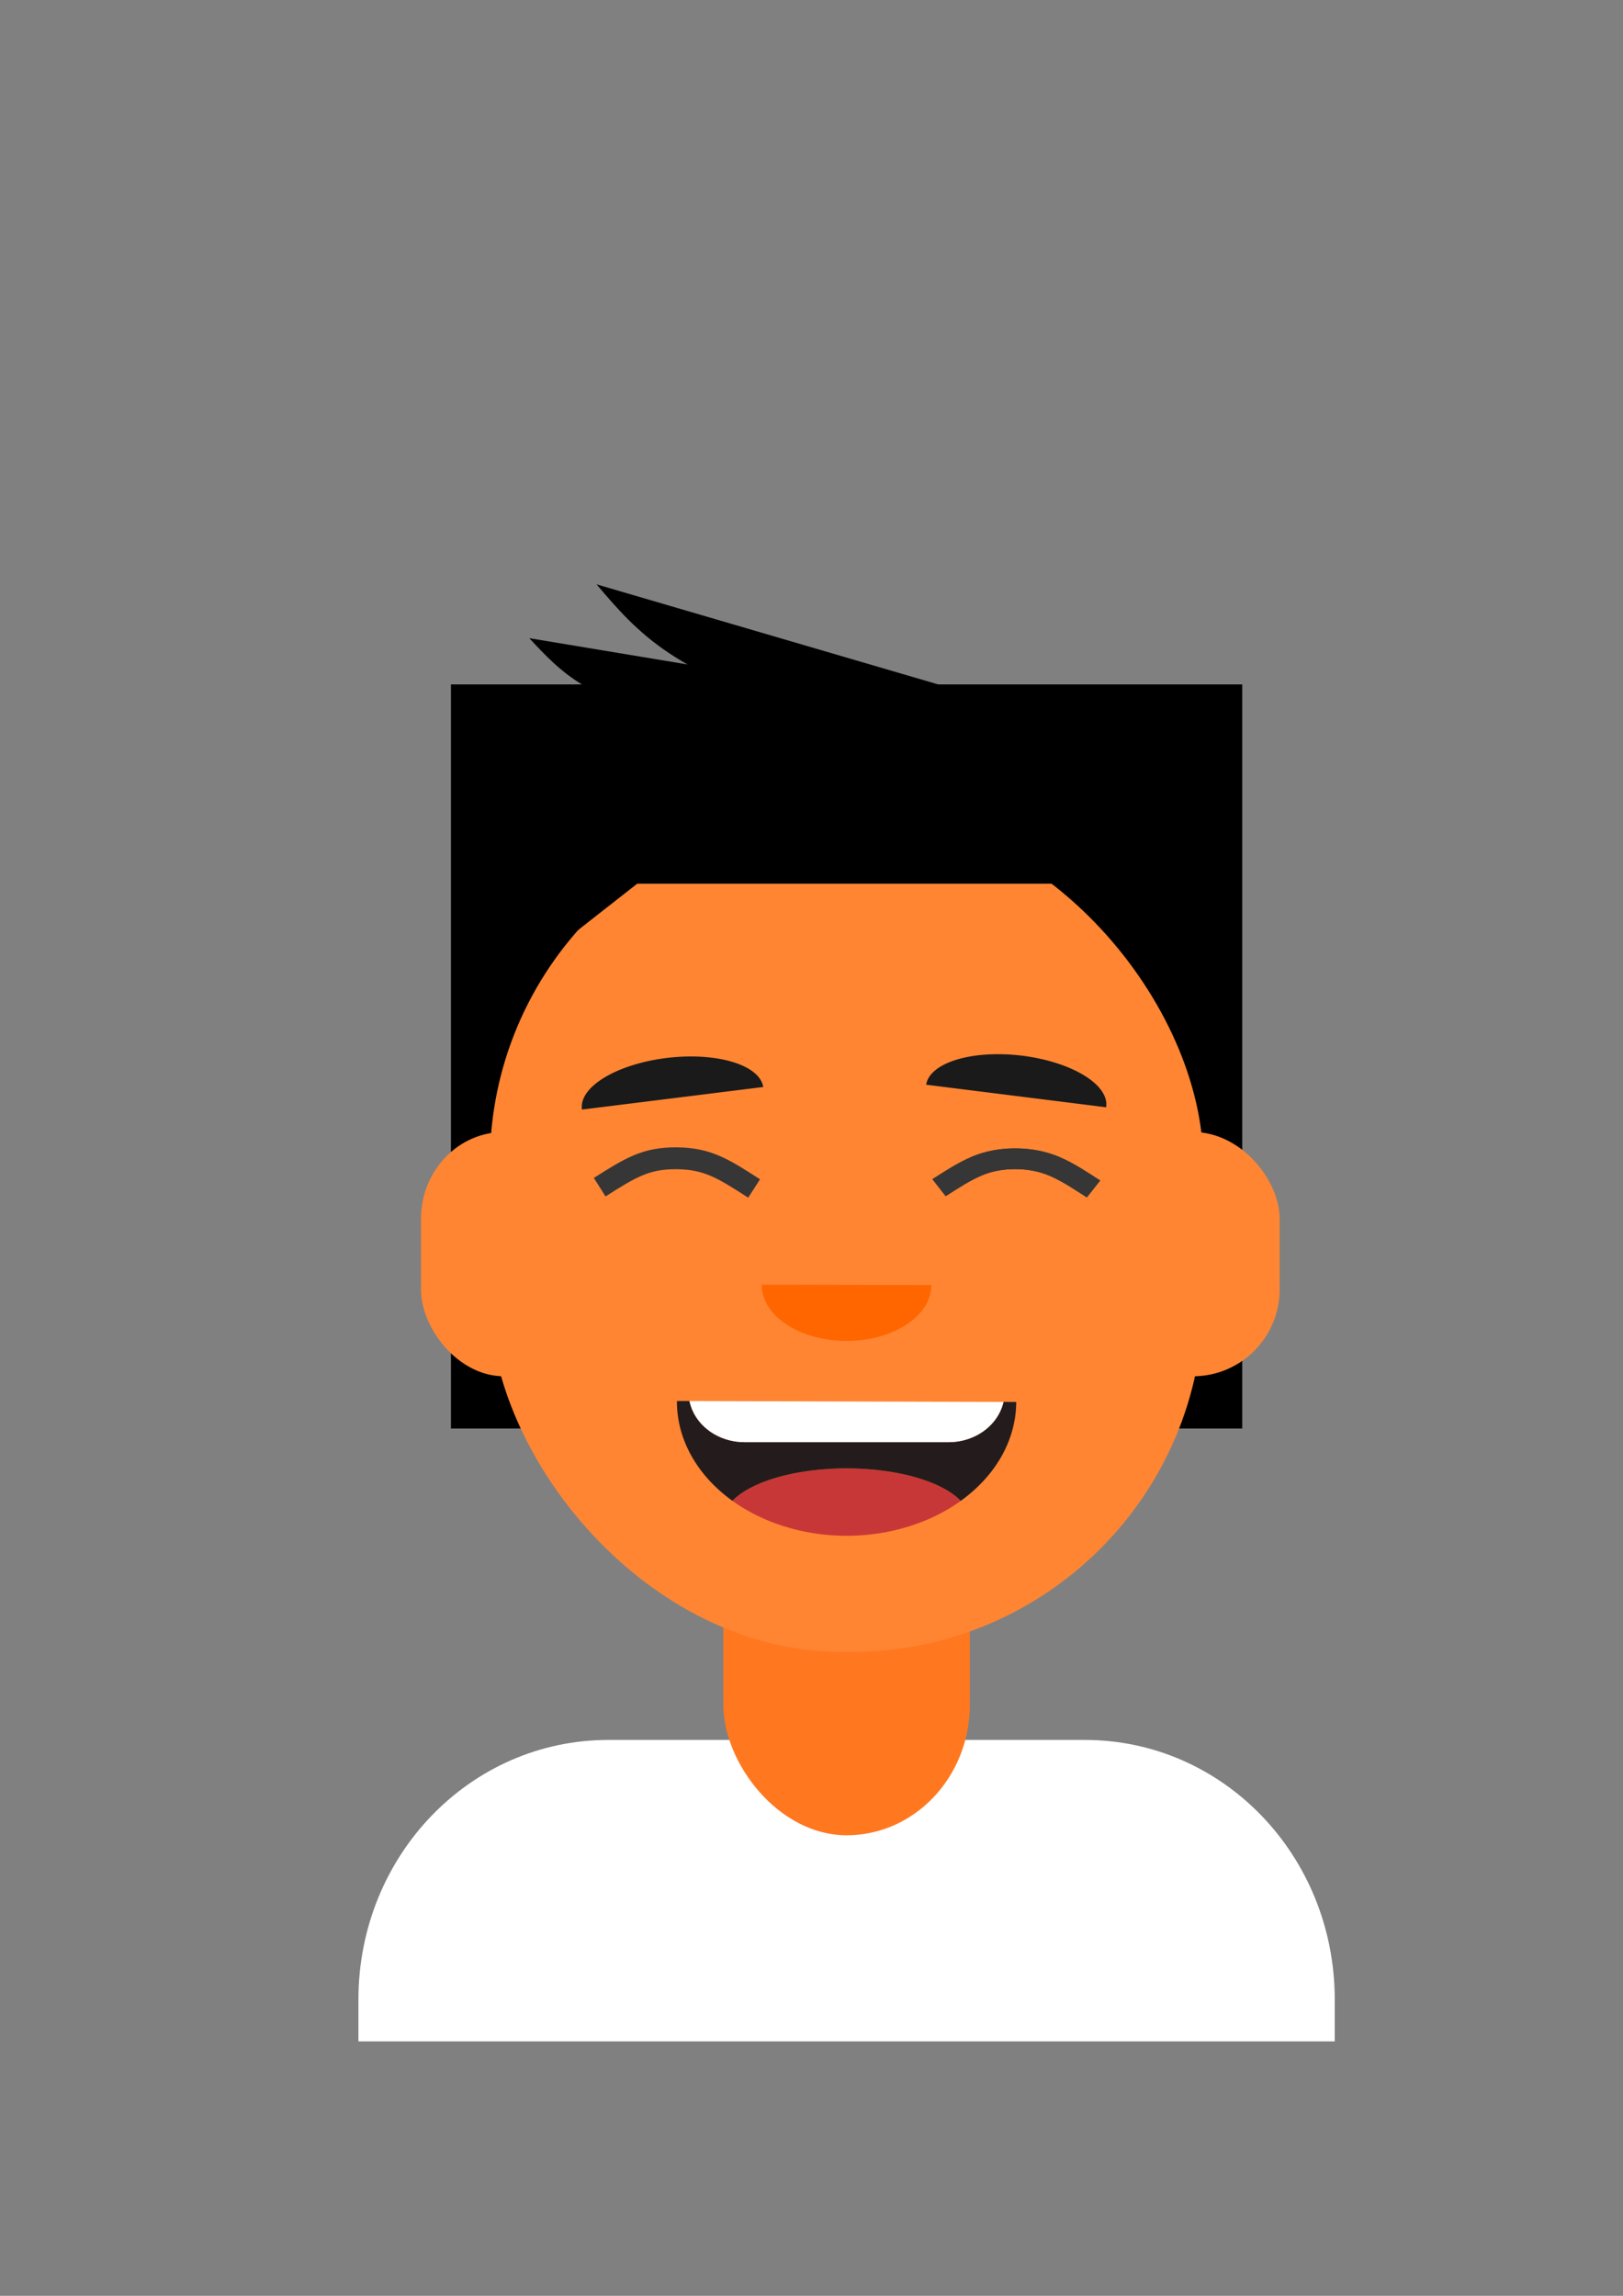 <?xml version="1.0" encoding="UTF-8" standalone="no"?>
<!-- Created with Inkscape (http://www.inkscape.org/) -->

<svg
   width="210mm"
   height="297mm"
   viewBox="0 0 210 297"
   version="1.1"
   id="svg5"
   inkscape:version="1.2.2 (732a01da63, 2022-12-09)"
   sodipodi:docname="me.svg"
   inkscape:export-filename="me.jpg"
   inkscape:export-xdpi="96"
   inkscape:export-ydpi="96"
   xmlns:inkscape="http://www.inkscape.org/namespaces/inkscape"
   xmlns:sodipodi="http://sodipodi.sourceforge.net/DTD/sodipodi-0.dtd"
   xmlns="http://www.w3.org/2000/svg"
   xmlns:svg="http://www.w3.org/2000/svg">
  <rect x="0" y="0" width="210" height="297" fill="#808080" stroke="none"/>
  <sodipodi:namedview
     id="namedview7"
     pagecolor="#800000"
     bordercolor="#000000"
     borderopacity="0.25"
     inkscape:showpageshadow="2"
     inkscape:pageopacity="0"
     inkscape:pagecheckerboard="0"
     inkscape:deskcolor="#ffffff"
     inkscape:document-units="mm"
     showgrid="false"
     showguides="false"
     inkscape:zoom="0.46769781"
     inkscape:cx="-239.47087"
     inkscape:cy="624.33476"
     inkscape:window-width="1366"
     inkscape:window-height="705"
     inkscape:window-x="-8"
     inkscape:window-y="-8"
     inkscape:window-maximized="1"
     inkscape:current-layer="layer1">
    <inkscape:grid
       type="xygrid"
       id="grid7068" />
  </sodipodi:namedview>
  <defs
     id="defs2">
    <inkscape:path-effect
       effect="bspline"
       id="path-effect31825"
       is_visible="true"
       lpeversion="1"
       weight="33.333"
       steps="2"
       helper_size="0"
       apply_no_weight="true"
       apply_with_weight="true"
       only_selected="false" />
    <inkscape:path-effect
       effect="bspline"
       id="path-effect31819"
       is_visible="true"
       lpeversion="1"
       weight="33.333"
       steps="2"
       helper_size="0"
       apply_no_weight="true"
       apply_with_weight="true"
       only_selected="false" />
    <inkscape:path-effect
       effect="bspline"
       id="path-effect31813"
       is_visible="true"
       lpeversion="1"
       weight="33.333"
       steps="2"
       helper_size="0"
       apply_no_weight="true"
       apply_with_weight="true"
       only_selected="false" />
    <inkscape:path-effect
       effect="bspline"
       id="path-effect31807"
       is_visible="true"
       lpeversion="1"
       weight="33.333"
       steps="2"
       helper_size="0"
       apply_no_weight="true"
       apply_with_weight="true"
       only_selected="false" />
    <inkscape:path-effect
       effect="bspline"
       id="path-effect31801"
       is_visible="true"
       lpeversion="1"
       weight="33.333"
       steps="2"
       helper_size="0"
       apply_no_weight="true"
       apply_with_weight="true"
       only_selected="false" />
    <inkscape:path-effect
       effect="bspline"
       id="path-effect31795"
       is_visible="true"
       lpeversion="1"
       weight="33.333"
       steps="2"
       helper_size="0"
       apply_no_weight="true"
       apply_with_weight="true"
       only_selected="false" />
    <inkscape:path-effect
       effect="bspline"
       id="path-effect31791"
       is_visible="true"
       lpeversion="1"
       weight="33.333"
       steps="2"
       helper_size="0"
       apply_no_weight="true"
       apply_with_weight="true"
       only_selected="false" />
    <inkscape:path-effect
       effect="bspline"
       id="path-effect31787"
       is_visible="true"
       lpeversion="1"
       weight="33.333"
       steps="2"
       helper_size="0"
       apply_no_weight="true"
       apply_with_weight="true"
       only_selected="false" />
    <inkscape:path-effect
       effect="bspline"
       id="path-effect31775"
       is_visible="true"
       lpeversion="1"
       weight="33.333"
       steps="2"
       helper_size="0"
       apply_no_weight="true"
       apply_with_weight="true"
       only_selected="false" />
    <inkscape:path-effect
       effect="bspline"
       id="path-effect31739"
       is_visible="true"
       lpeversion="1"
       weight="33.333"
       steps="2"
       helper_size="0"
       apply_no_weight="true"
       apply_with_weight="true"
       only_selected="false" />
    <inkscape:path-effect
       effect="bspline"
       id="path-effect31731"
       is_visible="true"
       lpeversion="1"
       weight="33.333"
       steps="2"
       helper_size="0"
       apply_no_weight="true"
       apply_with_weight="true"
       only_selected="false" />
    <inkscape:path-effect
       effect="bspline"
       id="path-effect31725"
       is_visible="true"
       lpeversion="1"
       weight="33.333"
       steps="2"
       helper_size="0"
       apply_no_weight="true"
       apply_with_weight="true"
       only_selected="false" />
    <inkscape:path-effect
       effect="bspline"
       id="path-effect31683"
       is_visible="true"
       lpeversion="1"
       weight="33.333"
       steps="2"
       helper_size="0"
       apply_no_weight="true"
       apply_with_weight="true"
       only_selected="false" />
    <inkscape:path-effect
       effect="bspline"
       id="path-effect31657"
       is_visible="true"
       lpeversion="1"
       weight="33.333"
       steps="2"
       helper_size="0"
       apply_no_weight="true"
       apply_with_weight="true"
       only_selected="false" />
    <inkscape:path-effect
       effect="bspline"
       id="path-effect31653"
       is_visible="true"
       lpeversion="1"
       weight="33.333"
       steps="2"
       helper_size="0"
       apply_no_weight="true"
       apply_with_weight="true"
       only_selected="false" />
    <inkscape:path-effect
       effect="bspline"
       id="path-effect31586"
       is_visible="true"
       lpeversion="1"
       weight="33.333"
       steps="2"
       helper_size="0"
       apply_no_weight="true"
       apply_with_weight="true"
       only_selected="false" />
    <inkscape:path-effect
       effect="bspline"
       id="path-effect31580"
       is_visible="true"
       lpeversion="1"
       weight="33.333"
       steps="2"
       helper_size="0"
       apply_no_weight="true"
       apply_with_weight="true"
       only_selected="false" />
    <inkscape:path-effect
       effect="skeletal"
       id="path-effect31519"
       is_visible="true"
       lpeversion="1"
       pattern="M 0,0 H 1"
       copytype="single_stretched"
       prop_scale="5"
       scale_y_rel="false"
       spacing="0"
       normal_offset="0"
       tang_offset="0"
       prop_units="false"
       vertical_pattern="false"
       hide_knot="false"
       fuse_tolerance="0" />
    <inkscape:path-effect
       effect="bspline"
       id="path-effect31515"
       is_visible="true"
       lpeversion="1"
       weight="40"
       steps="2"
       helper_size="0"
       apply_no_weight="true"
       apply_with_weight="true"
       only_selected="false" />
    <inkscape:path-effect
       effect="skeletal"
       id="path-effect31509"
       is_visible="true"
       lpeversion="1"
       pattern="M 0,0 H 1"
       copytype="single_stretched"
       prop_scale="5"
       scale_y_rel="false"
       spacing="0"
       normal_offset="0"
       tang_offset="0"
       prop_units="false"
       vertical_pattern="false"
       hide_knot="false"
       fuse_tolerance="0" />
    <inkscape:path-effect
       effect="bspline"
       id="path-effect31505"
       is_visible="true"
       lpeversion="1"
       weight="40"
       steps="2"
       helper_size="0"
       apply_no_weight="true"
       apply_with_weight="true"
       only_selected="false" />
    <inkscape:path-effect
       effect="skeletal"
       id="path-effect31499"
       is_visible="true"
       lpeversion="1"
       pattern="M 0,0 H 1"
       copytype="single_stretched"
       prop_scale="5"
       scale_y_rel="false"
       spacing="0"
       normal_offset="0"
       tang_offset="0"
       prop_units="false"
       vertical_pattern="false"
       hide_knot="false"
       fuse_tolerance="0" />
    <inkscape:path-effect
       effect="bspline"
       id="path-effect15244"
       is_visible="true"
       lpeversion="1"
       weight="33.333"
       steps="2"
       helper_size="0"
       apply_no_weight="true"
       apply_with_weight="true"
       only_selected="false" />
    <inkscape:path-effect
       effect="bspline"
       id="path-effect14514"
       is_visible="true"
       lpeversion="1"
       weight="33.333"
       steps="2"
       helper_size="0"
       apply_no_weight="true"
       apply_with_weight="true"
       only_selected="false" />
    <inkscape:path-effect
       effect="bspline"
       id="path-effect13046"
       is_visible="true"
       lpeversion="1"
       weight="33.333"
       steps="2"
       helper_size="0"
       apply_no_weight="true"
       apply_with_weight="true"
       only_selected="false" />
    <inkscape:path-effect
       effect="bspline"
       id="path-effect13042"
       is_visible="true"
       lpeversion="1"
       weight="33.333"
       steps="2"
       helper_size="0"
       apply_no_weight="true"
       apply_with_weight="true"
       only_selected="false" />
    <inkscape:path-effect
       effect="bspline"
       id="path-effect13036"
       is_visible="true"
       lpeversion="1"
       weight="33.333"
       steps="2"
       helper_size="0"
       apply_no_weight="true"
       apply_with_weight="true"
       only_selected="false" />
    <inkscape:path-effect
       effect="bspline"
       id="path-effect13032"
       is_visible="true"
       lpeversion="1"
       weight="33.333"
       steps="2"
       helper_size="0"
       apply_no_weight="true"
       apply_with_weight="true"
       only_selected="false" />
    <inkscape:path-effect
       effect="bspline"
       id="path-effect13028"
       is_visible="true"
       lpeversion="1"
       weight="33.333"
       steps="2"
       helper_size="0"
       apply_no_weight="true"
       apply_with_weight="true"
       only_selected="false" />
    <inkscape:path-effect
       effect="bspline"
       id="path-effect11412"
       is_visible="true"
       lpeversion="1"
       weight="40"
       steps="2"
       helper_size="0"
       apply_no_weight="true"
       apply_with_weight="true"
       only_selected="false" />
    <inkscape:path-effect
       effect="bspline"
       id="path-effect7872"
       is_visible="true"
       lpeversion="1"
       weight="33.333"
       steps="2"
       helper_size="0"
       apply_no_weight="true"
       apply_with_weight="true"
       only_selected="false" />
    <inkscape:path-effect
       effect="bspline"
       id="path-effect7866"
       is_visible="true"
       lpeversion="1"
       weight="40"
       steps="2"
       helper_size="0"
       apply_no_weight="true"
       apply_with_weight="true"
       only_selected="false" />
    <inkscape:path-effect
       effect="bspline"
       id="path-effect7860"
       is_visible="true"
       lpeversion="1"
       weight="33.333"
       steps="2"
       helper_size="0"
       apply_no_weight="true"
       apply_with_weight="true"
       only_selected="false" />
    <inkscape:path-effect
       effect="bspline"
       id="path-effect7854"
       is_visible="true"
       lpeversion="1"
       weight="33.333"
       steps="2"
       helper_size="0"
       apply_no_weight="true"
       apply_with_weight="true"
       only_selected="false" />
    <inkscape:path-effect
       effect="bspline"
       id="path-effect7848"
       is_visible="true"
       lpeversion="1"
       weight="33.333"
       steps="2"
       helper_size="0"
       apply_no_weight="true"
       apply_with_weight="true"
       only_selected="false" />
    <inkscape:path-effect
       effect="bspline"
       id="path-effect7842"
       is_visible="true"
       lpeversion="1"
       weight="33.333"
       steps="2"
       helper_size="0"
       apply_no_weight="true"
       apply_with_weight="true"
       only_selected="false" />
    <inkscape:path-effect
       effect="bspline"
       id="path-effect7836"
       is_visible="true"
       lpeversion="1"
       weight="33.333"
       steps="2"
       helper_size="0"
       apply_no_weight="true"
       apply_with_weight="true"
       only_selected="false" />
    <inkscape:path-effect
       effect="bspline"
       id="path-effect7830"
       is_visible="true"
       lpeversion="1"
       weight="33.333"
       steps="2"
       helper_size="0"
       apply_no_weight="true"
       apply_with_weight="true"
       only_selected="false" />
    <inkscape:path-effect
       effect="bspline"
       id="path-effect7824"
       is_visible="true"
       lpeversion="1"
       weight="33.333"
       steps="2"
       helper_size="0"
       apply_no_weight="true"
       apply_with_weight="true"
       only_selected="false" />
    <inkscape:path-effect
       effect="bspline"
       id="path-effect7818"
       is_visible="true"
       lpeversion="1"
       weight="33.333"
       steps="2"
       helper_size="0"
       apply_no_weight="true"
       apply_with_weight="true"
       only_selected="false" />
    <inkscape:path-effect
       effect="bspline"
       id="path-effect7812"
       is_visible="true"
       lpeversion="1"
       weight="33.333"
       steps="2"
       helper_size="0"
       apply_no_weight="true"
       apply_with_weight="true"
       only_selected="false" />
    <inkscape:path-effect
       effect="bspline"
       id="path-effect7806"
       is_visible="true"
       lpeversion="1"
       weight="33.333"
       steps="2"
       helper_size="0"
       apply_no_weight="true"
       apply_with_weight="true"
       only_selected="false" />
    <inkscape:path-effect
       effect="bspline"
       id="path-effect7074"
       is_visible="true"
       lpeversion="1"
       weight="33.333"
       steps="2"
       helper_size="0"
       apply_no_weight="true"
       apply_with_weight="true"
       only_selected="false" />
    <inkscape:path-effect
       effect="bspline"
       id="path-effect528"
       is_visible="true"
       lpeversion="1"
       weight="33.333"
       steps="2"
       helper_size="0"
       apply_no_weight="true"
       apply_with_weight="true"
       only_selected="false" />
    <inkscape:path-effect
       effect="spiro"
       id="path-effect512"
       is_visible="true"
       lpeversion="1" />
    <inkscape:path-effect
       effect="bspline"
       id="path-effect508"
       is_visible="true"
       lpeversion="1"
       weight="33.333"
       steps="2"
       helper_size="0"
       apply_no_weight="true"
       apply_with_weight="true"
       only_selected="false" />
    <inkscape:path-effect
       effect="bspline"
       id="path-effect498"
       is_visible="true"
       lpeversion="1"
       weight="33.333"
       steps="2"
       helper_size="0"
       apply_no_weight="true"
       apply_with_weight="true"
       only_selected="false" />
    <inkscape:path-effect
       effect="bspline"
       id="path-effect494"
       is_visible="true"
       lpeversion="1"
       weight="33.333"
       steps="2"
       helper_size="0"
       apply_no_weight="true"
       apply_with_weight="true"
       only_selected="false" />
    <inkscape:path-effect
       effect="bspline"
       id="path-effect423"
       is_visible="true"
       lpeversion="1"
       weight="33.333"
       steps="2"
       helper_size="0"
       apply_no_weight="true"
       apply_with_weight="true"
       only_selected="false" />
    <inkscape:path-effect
       effect="bspline"
       id="path-effect255"
       is_visible="true"
       lpeversion="1"
       weight="33.333"
       steps="2"
       helper_size="0"
       apply_no_weight="true"
       apply_with_weight="true"
       only_selected="false" />
    <inkscape:path-effect
       effect="bspline"
       id="path-effect197"
       is_visible="true"
       lpeversion="1"
       weight="33.333"
       steps="2"
       helper_size="0"
       apply_no_weight="true"
       apply_with_weight="true"
       only_selected="false" />
    <inkscape:path-effect
       effect="skeletal"
       id="path-effect193"
       is_visible="true"
       lpeversion="1"
       pattern="M 0,4.992 C 0,2.236 2.236,0 4.992,0 c 2.756,0 4.992,2.236 4.992,4.992 0,2.756 -2.236,4.992 -4.992,4.992 C 2.236,9.984 0,7.748 0,4.992 Z"
       copytype="single_stretched"
       prop_scale="1"
       scale_y_rel="false"
       spacing="0"
       normal_offset="0"
       tang_offset="0"
       prop_units="false"
       vertical_pattern="false"
       hide_knot="false"
       fuse_tolerance="0" />
    <inkscape:path-effect
       effect="bspline"
       id="path-effect191"
       is_visible="true"
       lpeversion="1"
       weight="33.333"
       steps="2"
       helper_size="0"
       apply_no_weight="true"
       apply_with_weight="true"
       only_selected="false" />
    <inkscape:path-effect
       effect="bspline"
       id="path-effect183"
       is_visible="true"
       lpeversion="1"
       weight="33.333"
       steps="2"
       helper_size="0"
       apply_no_weight="true"
       apply_with_weight="true"
       only_selected="false" />
    <inkscape:path-effect
       effect="powerstroke"
       id="path-effect121"
       is_visible="true"
       lpeversion="1"
       offset_points="1,15.788"
       not_jump="false"
       sort_points="true"
       interpolator_type="CubicBezierJohan"
       interpolator_beta="0.2"
       start_linecap_type="zerowidth"
       linejoin_type="extrp_arc"
       miter_limit="4"
       scale_width="1"
       end_linecap_type="zerowidth" />
    <inkscape:path-effect
       effect="bspline"
       id="path-effect119"
       is_visible="true"
       lpeversion="1"
       weight="33.333"
       steps="2"
       helper_size="0"
       apply_no_weight="true"
       apply_with_weight="true"
       only_selected="false" />
    <inkscape:path-effect
       effect="fill_between_many"
       method="bsplinespiro"
       linkedpaths="#path117,0,1"
       id="path-effect123" />
  </defs>
  <g
     inkscape:label="Layer 1"
     inkscape:groupmode="layer"
     id="layer1">
    <rect
       style="fill:#000000;fill-opacity:1;stroke:none;stroke-width:2.186;stroke-linejoin:round;stroke-dasharray:none;stroke-opacity:1;paint-order:stroke markers fill"
       id="rect29319"
       width="102.386"
       height="96.264"
       x="58.346"
       y="88.54"
       ry="44.115"
       rx="0" />
    <path
       id="rect29152"
       style="fill:#ffffff;fill-opacity:1;stroke:none;stroke-width:2.303;stroke-linejoin:round;stroke-dasharray:none;stroke-opacity:1;paint-order:stroke markers fill"
       d="m 78.72,225.088 c -17.919,0 -32.344,14.988 -32.344,33.605 v 5.391 H 172.703 v -5.391 c 0,-18.617 -14.425,-33.605 -32.344,-33.605 z" />
    <rect
       style="fill:#ff781f;fill-opacity:1;stroke:none;stroke-width:0.82;stroke-linejoin:round;stroke-dasharray:none;stroke-opacity:1;paint-order:stroke markers fill"
       id="rect16039"
       width="31.894"
       height="47.463"
       x="93.593"
       y="189.96"
       ry="16.884" />
    <rect
       style="fill:#ff8533;fill-opacity:1;stroke:none;stroke-width:2.112;stroke-linejoin:round;stroke-dasharray:none;stroke-opacity:1;paint-order:stroke markers fill"
       id="rect16037"
       width="92.306"
       height="108.729"
       x="63.386"
       y="104.963"
       ry="45.502" />
    <path
       style="fill:#800000;stroke-width:0.192"
       d="m 70.26,68.724 c 0,0 18.998,0.276 18.998,0.276 -1.9e-4,-3e-6 -18.998,-0.276 -18.998,-0.276 z"
       id="path496"
       inkscape:original-d="m 51.26122,68.448739 c 18.998434,0.27593 37.996678,0.551667 56.99474,0.827211 C 89.257518,69.000401 70.259654,68.724669 51.26122,68.448739 Z"
       inkscape:path-effect="#path-effect498" />
    <path
       style="fill:none;fill-rule:evenodd;stroke:#363636;stroke-width:2.829;stroke-linejoin:round;stroke-dasharray:none;stroke-opacity:1;paint-order:stroke markers fill"
       d="m 77.593,153.581 c 3.974,-2.515 5.961,-3.773 9.958,-3.739 3.997,0.034 6.007,1.325 10.025,3.907"
       id="path7862"
       inkscape:path-effect="#path-effect7866"
       inkscape:original-d="m 77.592575,153.58091 c 3.974616,-2.51426 5.961459,-3.77181 9.934211,-6.28774 4.020291,2.583 6.029971,3.87409 10.048398,6.45542" />
    <path
       style="fill:none;stroke:#363636;stroke-width:3.2;stroke-linejoin:round;stroke-dasharray:none;stroke-opacity:1;paint-order:stroke markers fill"
       d="m 120.601,133.459 c 1.722,-1.211 3.424,-2.482 5.333,-3.369 1.666,-0.774 3.515,-1.107 5.352,-1.089 l 1e-5,0 c 1.849,0.017 3.703,0.39 5.37,1.19 l 0,0 c 1.928,0.925 3.647,2.226 5.387,3.469"
       id="path11408"
       inkscape:path-effect="#path-effect11412;#path-effect31499"
       inkscape:original-d="m 120.6008,133.45919 c 4.26482,-2.99841 6.39674,-4.49811 10.65956,-7.49852 4.31384,3.08039 6.47026,4.62009 10.7821,7.69848"
       class="UnoptimicedTransforms"
       transform="matrix(0.932,0,0,0.839,9.104,41.671)" />
    <path
       id="path15980"
       style="fill:#c83737;stroke-width:1.824;stroke-linejoin:round;paint-order:stroke markers fill"
       d="m 124.313,194.161 a 15.947,6.735 0 0 0 -0.11,-0.113 15.947,6.735 0 0 0 -0.144,-0.138 15.947,6.735 0 0 0 -0.152,-0.137 15.947,6.735 0 0 0 -0.159,-0.136 15.947,6.735 0 0 0 -0.166,-0.134 15.947,6.735 0 0 0 -0.173,-0.132 15.947,6.735 0 0 0 -0.18,-0.131 15.947,6.735 0 0 0 -0.187,-0.129 15.947,6.735 0 0 0 -0.194,-0.127 15.947,6.735 0 0 0 -0.2,-0.125 15.947,6.735 0 0 0 -0.207,-0.124 15.947,6.735 0 0 0 -0.213,-0.121 15.947,6.735 0 0 0 -0.22,-0.119 15.947,6.735 0 0 0 -0.226,-0.117 15.947,6.735 0 0 0 -0.232,-0.115 15.947,6.735 0 0 0 -0.238,-0.113 15.947,6.735 0 0 0 -0.244,-0.11 15.947,6.735 0 0 0 -0.25,-0.108 15.947,6.735 0 0 0 -0.256,-0.106 15.947,6.735 0 0 0 -0.261,-0.103 15.947,6.735 0 0 0 -0.267,-0.101 15.947,6.735 0 0 0 -0.272,-0.098 15.947,6.735 0 0 0 -0.277,-0.096 15.947,6.735 0 0 0 -0.282,-0.093 15.947,6.735 0 0 0 -0.287,-0.09 15.947,6.735 0 0 0 -0.292,-0.087 15.947,6.735 0 0 0 -0.296,-0.085 15.947,6.735 0 0 0 -0.301,-0.082 15.947,6.735 0 0 0 -0.305,-0.079 15.947,6.735 0 0 0 -0.309,-0.076 15.947,6.735 0 0 0 -0.313,-0.073 15.947,6.735 0 0 0 -0.317,-0.07 15.947,6.735 0 0 0 -0.321,-0.067 15.947,6.735 0 0 0 -0.324,-0.064 15.947,6.735 0 0 0 -0.327,-0.061 15.947,6.735 0 0 0 -0.331,-0.058 15.947,6.735 0 0 0 -0.334,-0.055 15.947,6.735 0 0 0 -0.336,-0.051 15.947,6.735 0 0 0 -0.339,-0.048 15.947,6.735 0 0 0 -0.341,-0.045 15.947,6.735 0 0 0 -0.344,-0.042 15.947,6.735 0 0 0 -0.346,-0.038 15.947,6.735 0 0 0 -0.348,-0.035 15.947,6.735 0 0 0 -0.35,-0.032 15.947,6.735 0 0 0 -0.351,-0.029 15.947,6.735 0 0 0 -0.353,-0.025 15.947,6.735 0 0 0 -0.354,-0.022 15.947,6.735 0 0 0 -0.355,-0.018 15.947,6.735 0 0 0 -0.356,-0.015 15.947,6.735 0 0 0 -0.357,-0.012 15.947,6.735 0 0 0 -0.357,-0.009 15.947,6.735 0 0 0 -0.358,-0.005 15.947,6.735 0 0 0 -0.358,-0.002 15.947,6.735 0 0 0 -1.043,0.014 15.947,6.735 0 0 0 -1.038,0.043 15.947,6.735 0 0 0 -1.03,0.072 15.947,6.735 0 0 0 -1.016,0.1 15.947,6.735 0 0 0 -0.999,0.128 15.947,6.735 0 0 0 -0.977,0.155 15.947,6.735 0 0 0 -0.951,0.182 15.947,6.735 0 0 0 -0.92,0.208 15.947,6.735 0 0 0 -0.886,0.233 15.947,6.735 0 0 0 -0.848,0.257 15.947,6.735 0 0 0 -0.807,0.28 15.947,6.735 0 0 0 -0.762,0.301 15.947,6.735 0 0 0 -0.713,0.322 15.947,6.735 0 0 0 -0.662,0.34 15.947,6.735 0 0 0 -0.608,0.359 15.947,6.735 0 0 0 -0.551,0.374 15.947,6.735 0 0 0 -0.492,0.389 15.947,6.735 0 0 0 -0.431,0.402 15.947,6.735 0 0 0 -0.035,0.039 17.345,21.954 89.992 0 0 14.759,4.521 17.345,21.954 89.992 0 0 14.783,-4.517 z" />
    <path
       id="path34069"
       style="fill:#241c1c;stroke-width:1.824;stroke-linejoin:round;paint-order:stroke markers fill"
       d="m 87.59,181.242 a 17.345,21.954 89.992 0 0 -0.003,0.084 17.345,21.954 89.992 0 0 7.185,12.832 15.947,6.735 0 0 1 0.035,-0.039 15.947,6.735 0 0 1 0.431,-0.402 15.947,6.735 0 0 1 0.492,-0.389 15.947,6.735 0 0 1 0.551,-0.374 15.947,6.735 0 0 1 0.608,-0.359 15.947,6.735 0 0 1 0.662,-0.34 15.947,6.735 0 0 1 0.713,-0.322 15.947,6.735 0 0 1 0.762,-0.301 15.947,6.735 0 0 1 0.807,-0.28 15.947,6.735 0 0 1 0.848,-0.257 15.947,6.735 0 0 1 0.886,-0.233 15.947,6.735 0 0 1 0.92,-0.208 15.947,6.735 0 0 1 0.951,-0.182 15.947,6.735 0 0 1 0.977,-0.155 15.947,6.735 0 0 1 0.998,-0.128 15.947,6.735 0 0 1 1.016,-0.1 15.947,6.735 0 0 1 1.03,-0.072 15.947,6.735 0 0 1 1.038,-0.043 15.947,6.735 0 0 1 1.043,-0.014 15.947,6.735 0 0 1 0.358,0.002 15.947,6.735 0 0 1 0.358,0.005 15.947,6.735 0 0 1 0.357,0.009 15.947,6.735 0 0 1 0.357,0.012 15.947,6.735 0 0 1 0.356,0.015 15.947,6.735 0 0 1 0.355,0.018 15.947,6.735 0 0 1 0.354,0.022 15.947,6.735 0 0 1 0.353,0.025 15.947,6.735 0 0 1 0.351,0.029 15.947,6.735 0 0 1 0.35,0.032 15.947,6.735 0 0 1 0.348,0.035 15.947,6.735 0 0 1 0.346,0.038 15.947,6.735 0 0 1 0.344,0.042 15.947,6.735 0 0 1 0.341,0.045 15.947,6.735 0 0 1 0.339,0.048 15.947,6.735 0 0 1 0.336,0.051 15.947,6.735 0 0 1 0.334,0.055 15.947,6.735 0 0 1 0.331,0.058 15.947,6.735 0 0 1 0.327,0.061 15.947,6.735 0 0 1 0.324,0.064 15.947,6.735 0 0 1 0.321,0.067 15.947,6.735 0 0 1 0.317,0.07 15.947,6.735 0 0 1 0.313,0.073 15.947,6.735 0 0 1 0.309,0.076 15.947,6.735 0 0 1 0.305,0.079 15.947,6.735 0 0 1 0.301,0.082 15.947,6.735 0 0 1 0.296,0.085 15.947,6.735 0 0 1 0.292,0.087 15.947,6.735 0 0 1 0.287,0.09 15.947,6.735 0 0 1 0.282,0.093 15.947,6.735 0 0 1 0.277,0.096 15.947,6.735 0 0 1 0.272,0.098 15.947,6.735 0 0 1 0.267,0.101 15.947,6.735 0 0 1 0.261,0.103 15.947,6.735 0 0 1 0.256,0.106 15.947,6.735 0 0 1 0.25,0.108 15.947,6.735 0 0 1 0.244,0.11 15.947,6.735 0 0 1 0.238,0.113 15.947,6.735 0 0 1 0.232,0.115 15.947,6.735 0 0 1 0.226,0.117 15.947,6.735 0 0 1 0.22,0.119 15.947,6.735 0 0 1 0.213,0.121 15.947,6.735 0 0 1 0.207,0.124 15.947,6.735 0 0 1 0.2,0.125 15.947,6.735 0 0 1 0.194,0.127 15.947,6.735 0 0 1 0.187,0.129 15.947,6.735 0 0 1 0.18,0.131 15.947,6.735 0 0 1 0.173,0.132 15.947,6.735 0 0 1 0.166,0.134 15.947,6.735 0 0 1 0.159,0.136 15.947,6.735 0 0 1 0.152,0.137 15.947,6.735 0 0 1 0.144,0.138 15.947,6.735 0 0 1 0.11,0.113 17.345,21.954 89.992 0 0 7.179,-12.794 l -1.652,-0.005 c -0.023,0.1 -0.048,0.199 -0.075,0.297 -0.03,0.105 -0.062,0.209 -0.098,0.311 -0.035,0.103 -0.073,0.204 -0.114,0.305 -0.041,0.1 -0.084,0.2 -0.13,0.298 -0.046,0.098 -0.095,0.195 -0.146,0.29 -0.051,0.096 -0.104,0.19 -0.16,0.283 -0.056,0.093 -0.114,0.184 -0.175,0.274 -0.061,0.09 -0.124,0.179 -0.189,0.266 -0.065,0.087 -0.133,0.173 -0.203,0.257 -0.07,0.084 -0.142,0.166 -0.216,0.247 -0.074,0.081 -0.15,0.16 -0.228,0.237 -0.078,0.077 -0.158,0.153 -0.241,0.227 -0.082,0.074 -0.166,0.147 -0.253,0.217 -0.086,0.07 -0.174,0.139 -0.264,0.205 -0.09,0.067 -0.181,0.131 -0.274,0.194 -0.093,0.063 -0.188,0.124 -0.285,0.182 -0.097,0.059 -0.195,0.115 -0.295,0.17 -0.1,0.055 -0.202,0.107 -0.305,0.157 -0.103,0.05 -0.208,0.099 -0.314,0.144 -0.106,0.046 -0.214,0.089 -0.323,0.131 -0.109,0.041 -0.219,0.081 -0.331,0.117 -0.112,0.037 -0.224,0.071 -0.338,0.103 -0.114,0.032 -0.229,0.061 -0.346,0.088 -0.116,0.027 -0.234,0.051 -0.353,0.072 -0.119,0.022 -0.239,0.041 -0.359,0.058 -0.121,0.017 -0.243,0.03 -0.365,0.042 -0.123,0.011 -0.246,0.019 -0.37,0.025 -0.124,0.006 -0.25,0.009 -0.376,0.009 H 96.363 c -0.126,0 -0.251,-0.003 -0.376,-0.009 -0.124,-0.006 -0.248,-0.014 -0.371,-0.025 -0.123,-0.011 -0.244,-0.025 -0.365,-0.042 -0.121,-0.017 -0.24,-0.036 -0.359,-0.058 -0.119,-0.022 -0.236,-0.046 -0.353,-0.072 -0.116,-0.027 -0.232,-0.056 -0.346,-0.088 -0.114,-0.032 -0.227,-0.066 -0.338,-0.103 -0.112,-0.037 -0.222,-0.076 -0.331,-0.117 -0.109,-0.041 -0.216,-0.085 -0.322,-0.131 -0.106,-0.046 -0.211,-0.094 -0.314,-0.144 -0.103,-0.05 -0.205,-0.103 -0.305,-0.157 -0.1,-0.054 -0.199,-0.111 -0.295,-0.17 -0.097,-0.059 -0.192,-0.12 -0.285,-0.182 -0.093,-0.063 -0.185,-0.128 -0.275,-0.194 -0.09,-0.067 -0.178,-0.135 -0.264,-0.205 -0.086,-0.07 -0.171,-0.143 -0.253,-0.217 -0.082,-0.074 -0.162,-0.15 -0.24,-0.227 -0.078,-0.077 -0.155,-0.156 -0.229,-0.237 -0.074,-0.081 -0.146,-0.163 -0.216,-0.247 -0.07,-0.084 -0.137,-0.169 -0.202,-0.257 -0.065,-0.087 -0.128,-0.176 -0.189,-0.266 -0.061,-0.09 -0.119,-0.181 -0.175,-0.274 -0.056,-0.093 -0.109,-0.187 -0.16,-0.283 -0.051,-0.096 -0.099,-0.192 -0.145,-0.29 -0.046,-0.098 -0.089,-0.197 -0.13,-0.298 -0.041,-0.1 -0.079,-0.202 -0.114,-0.305 -0.035,-0.103 -0.068,-0.207 -0.098,-0.311 -0.03,-0.105 -0.057,-0.21 -0.081,-0.317 -0.007,-0.032 -0.012,-0.064 -0.019,-0.095 z" />
    <path
       id="path32560"
       style="fill:#ffffff;stroke-width:1.824;stroke-linejoin:round;paint-order:stroke markers fill"
       d="m 89.214,181.247 c 0.007,0.032 0.012,0.064 0.019,0.096 0.024,0.107 0.051,0.212 0.081,0.317 0.03,0.105 0.062,0.208 0.098,0.311 0.035,0.103 0.073,0.204 0.114,0.305 0.041,0.1 0.084,0.2 0.13,0.298 0.046,0.098 0.094,0.195 0.145,0.29 0.051,0.096 0.104,0.19 0.16,0.283 0.056,0.093 0.114,0.184 0.175,0.274 0.061,0.09 0.124,0.179 0.189,0.266 0.065,0.087 0.133,0.173 0.202,0.257 0.07,0.084 0.142,0.166 0.216,0.247 0.074,0.081 0.151,0.16 0.229,0.237 0.078,0.077 0.158,0.153 0.24,0.227 0.082,0.074 0.167,0.146 0.253,0.217 0.086,0.07 0.174,0.139 0.263,0.205 0.09,0.067 0.182,0.131 0.275,0.194 0.093,0.063 0.188,0.124 0.285,0.182 0.097,0.059 0.195,0.115 0.295,0.17 0.1,0.054 0.202,0.107 0.305,0.157 0.103,0.05 0.208,0.098 0.314,0.144 0.106,0.046 0.214,0.089 0.323,0.131 0.109,0.041 0.219,0.08 0.33,0.117 0.112,0.037 0.224,0.071 0.339,0.103 0.114,0.032 0.229,0.061 0.346,0.088 0.116,0.027 0.234,0.051 0.353,0.073 0.119,0.022 0.238,0.041 0.359,0.057 0.121,0.017 0.242,0.03 0.365,0.042 0.123,0.011 0.246,0.02 0.371,0.025 0.124,0.006 0.25,0.009 0.376,0.009 h 26.352 c 0.126,0 0.251,-0.003 0.376,-0.009 0.124,-0.006 0.248,-0.014 0.37,-0.025 0.123,-0.011 0.244,-0.025 0.365,-0.042 0.121,-0.017 0.241,-0.035 0.359,-0.057 0.119,-0.022 0.236,-0.046 0.353,-0.073 0.116,-0.027 0.232,-0.056 0.346,-0.088 0.114,-0.032 0.227,-0.066 0.339,-0.103 0.112,-0.037 0.222,-0.076 0.331,-0.117 0.109,-0.041 0.217,-0.085 0.323,-0.131 0.106,-0.046 0.211,-0.094 0.314,-0.144 0.103,-0.05 0.205,-0.103 0.305,-0.157 0.1,-0.055 0.198,-0.111 0.295,-0.17 0.097,-0.059 0.192,-0.12 0.285,-0.182 0.093,-0.063 0.185,-0.128 0.275,-0.194 0.09,-0.067 0.178,-0.135 0.264,-0.205 0.086,-0.07 0.17,-0.143 0.252,-0.217 0.082,-0.074 0.163,-0.15 0.241,-0.227 0.078,-0.077 0.154,-0.157 0.228,-0.237 0.074,-0.081 0.146,-0.163 0.216,-0.247 0.07,-0.084 0.137,-0.169 0.203,-0.257 0.065,-0.087 0.128,-0.176 0.189,-0.266 0.061,-0.09 0.119,-0.181 0.175,-0.274 0.056,-0.093 0.109,-0.187 0.16,-0.283 0.051,-0.096 0.1,-0.192 0.145,-0.29 0.046,-0.098 0.089,-0.197 0.13,-0.298 0.041,-0.1 0.079,-0.202 0.114,-0.305 0.035,-0.103 0.068,-0.206 0.098,-0.311 0.028,-0.098 0.053,-0.197 0.076,-0.297 z" />
    <path
       id="path17524"
       style="fill:#ff6600;stroke-width:0.833;stroke-linejoin:round;paint-order:stroke markers fill"
       d="m 120.516,166.245 -21.951,-0.052 a 7.24,10.977 89.996 0 0 -0.002,0.035 7.24,10.977 89.996 0 0 10.972,7.243 7.24,10.977 89.996 0 0 10.981,-7.226 z" />
    <rect
       style="fill:#ff8533;fill-opacity:1;stroke:none;stroke-width:0.549;stroke-linejoin:round;stroke-dasharray:none;stroke-opacity:1;paint-order:stroke markers fill"
       id="rect22608"
       width="21.464"
       height="31.603"
       x="54.47"
       y="146.441"
       ry="11.242" />
    <rect
       style="fill:#ff8533;fill-opacity:1;stroke:none;stroke-width:0.561;stroke-linejoin:round;stroke-dasharray:none;stroke-opacity:1;paint-order:stroke markers fill"
       id="rect22610"
       width="22.432"
       height="31.603"
       x="143.144"
       y="146.441"
       ry="11.242" />
    <path
       id="path26968"
       style="fill:#1a1a1a;fill-opacity:1;stroke-width:0.737;stroke-linejoin:round;stroke-dasharray:none;paint-order:stroke markers fill"
       d="m 75.308,143.54 23.445,-2.919 a 5.261,11.816 83.388 0 0 -0.002,-0.026 5.261,11.816 83.388 0 0 -12.588,-3.717 5.261,11.816 83.388 0 0 -10.855,6.662 z" />
    <path
       id="path27698"
       style="fill:#1a1a1a;fill-opacity:1;stroke-width:0.735;stroke-linejoin:round;stroke-dasharray:none;paint-order:stroke markers fill"
       d="m 143.12,143.244 -23.283,-2.919 a 11.735,5.26 6.681 0 1 0.003,-0.026 11.735,5.26 6.681 0 1 12.501,-3.717 11.735,5.26 6.681 0 1 10.78,6.662 z" />
    <path
       style="fill:none;stroke:#363636;stroke-width:3.2;stroke-linejoin:round;stroke-dasharray:none;stroke-opacity:1;paint-order:stroke markers fill"
       d="m 120.601,133.459 c 1.722,-1.211 3.424,-2.482 5.333,-3.369 1.666,-0.774 3.515,-1.107 5.352,-1.089 l 1e-5,0 c 1.849,0.017 3.703,0.39 5.37,1.19 l 0,0 c 1.928,0.925 3.647,2.226 5.387,3.469"
       id="path31501"
       inkscape:path-effect="#path-effect31505;#path-effect31509"
       inkscape:original-d="m 120.6008,133.45919 c 4.26482,-2.99841 6.39674,-4.49811 10.65956,-7.49852 4.31384,3.08039 6.47026,4.62009 10.7821,7.69848"
       class="UnoptimicedTransforms"
       transform="matrix(0.932,0,0,0.839,9.104,41.671)" />
    <path
       id="path31697"
       style="fill:#000000;stroke-width:1.756;stroke-linejoin:round;paint-order:stroke markers fill"
       d="m 67.732,125.854 31.021,-24.306 a 17.837,19.782 62.472 0 0 -0.054,-0.068 17.837,19.782 62.472 0 0 -27.147,-1.403 17.837,19.782 62.472 0 0 -3.82,25.777 z" />
    <path
       id="path31699"
       style="fill:#000000;stroke-width:1.431;stroke-linejoin:round;paint-order:stroke markers fill"
       d="m 151.927,122.098 -30.026,-16.678 a 18.815,12.456 5.779 0 1 0.052,-0.047 18.815,12.456 5.779 0 1 26.277,-0.963 18.815,12.456 5.779 0 1 3.697,17.687 z" />
    <rect
       style="fill:#000000;fill-opacity:1;fill-rule:evenodd;stroke:none;stroke-width:1.706;stroke-linejoin:round;stroke-dasharray:none;stroke-opacity:1;paint-order:stroke markers fill"
       id="rect31741"
       width="57.499"
       height="13.116"
       x="81.297"
       y="101.207"
       ry="0" />
    <path
       style="fill:#000000;fill-opacity:1;fill-rule:evenodd;stroke:none;stroke-width:3.489;stroke-linejoin:round;stroke-dasharray:none;stroke-opacity:1;paint-order:stroke markers fill"
       d="m 89.677,93.561 c -2.986,2.336 -5.976,4.675 -7.955,5.723 -1.979,1.048 -2.948,0.802 -4.886,0.309 -1.938,-0.492 -4.844,-1.231 -7.243,-2.49 -2.399,-1.259 -4.288,-3.039 -6.178,-4.82"
       id="path31809"
       inkscape:path-effect="#path-effect31813"
       inkscape:original-d="m 89.677485,93.561341 c -2.986342,2.336582 -5.975776,4.675443 -8.968304,7.016589 -0.965716,-0.24836 -1.934517,-0.49449 -2.906412,-0.738415 -2.903318,-0.74063 -5.809724,-1.479027 -8.719223,-2.215212 -1.886406,-1.782375 -3.775909,-3.562472 -5.66851,-5.340295" />
    <path
       style="fill:#000000;fill-opacity:1;fill-rule:evenodd;stroke:none;stroke-width:4.361;stroke-linejoin:round;stroke-dasharray:none;stroke-opacity:1;paint-order:stroke markers fill"
       d="m 105.857,88.764 c -5.198,1.862 -10.4,3.726 -13.654,4.443 -3.253,0.716 -4.556,0.282 -7.162,-0.588 -2.605,-0.87 -6.514,-2.174 -9.491,-3.923 -2.978,-1.749 -5.022,-3.942 -7.068,-6.137"
       id="path31815"
       inkscape:path-effect="#path-effect31819"
       inkscape:original-d="m 105.85653,88.764034 c -5.19754,1.862386 -10.40042,3.726554 -15.608628,5.592502 -1.297439,-0.436535 -2.600175,-0.871336 -3.908215,-1.304412 -3.90291,-1.306137 -7.811122,-2.610541 -11.72464,-3.913223 -2.039073,-2.194946 -4.08348,-4.388113 -6.133219,-6.579502" />
    <path
       style="fill:#000000;fill-opacity:1;fill-rule:evenodd;stroke:none;stroke-width:5.99;stroke-linejoin:round;stroke-dasharray:none;stroke-opacity:1;paint-order:stroke markers fill"
       d="m 133.993,92.232 c -8.63,0.855 -17.268,1.71 -22.549,1.723 -5.281,0.013 -7.203,-0.821 -11.046,-2.489 -3.843,-1.668 -9.609,-4.17 -13.799,-6.954 -4.19,-2.783 -6.802,-5.849 -9.417,-8.918"
       id="path31821"
       inkscape:path-effect="#path-effect31825"
       inkscape:original-d="m 133.99311,92.23238 c -8.6295,0.854672 -17.26784,1.710075 -25.91498,2.566194 -1.913,-0.834708 -3.83474,-1.668746 -5.76524,-2.502118 -5.756489,-2.502793 -11.521734,-5.004914 -17.295737,-7.506369 -2.602836,-3.066182 -5.214492,-6.131645 -7.834968,-9.196381" />
  </g>
</svg>
